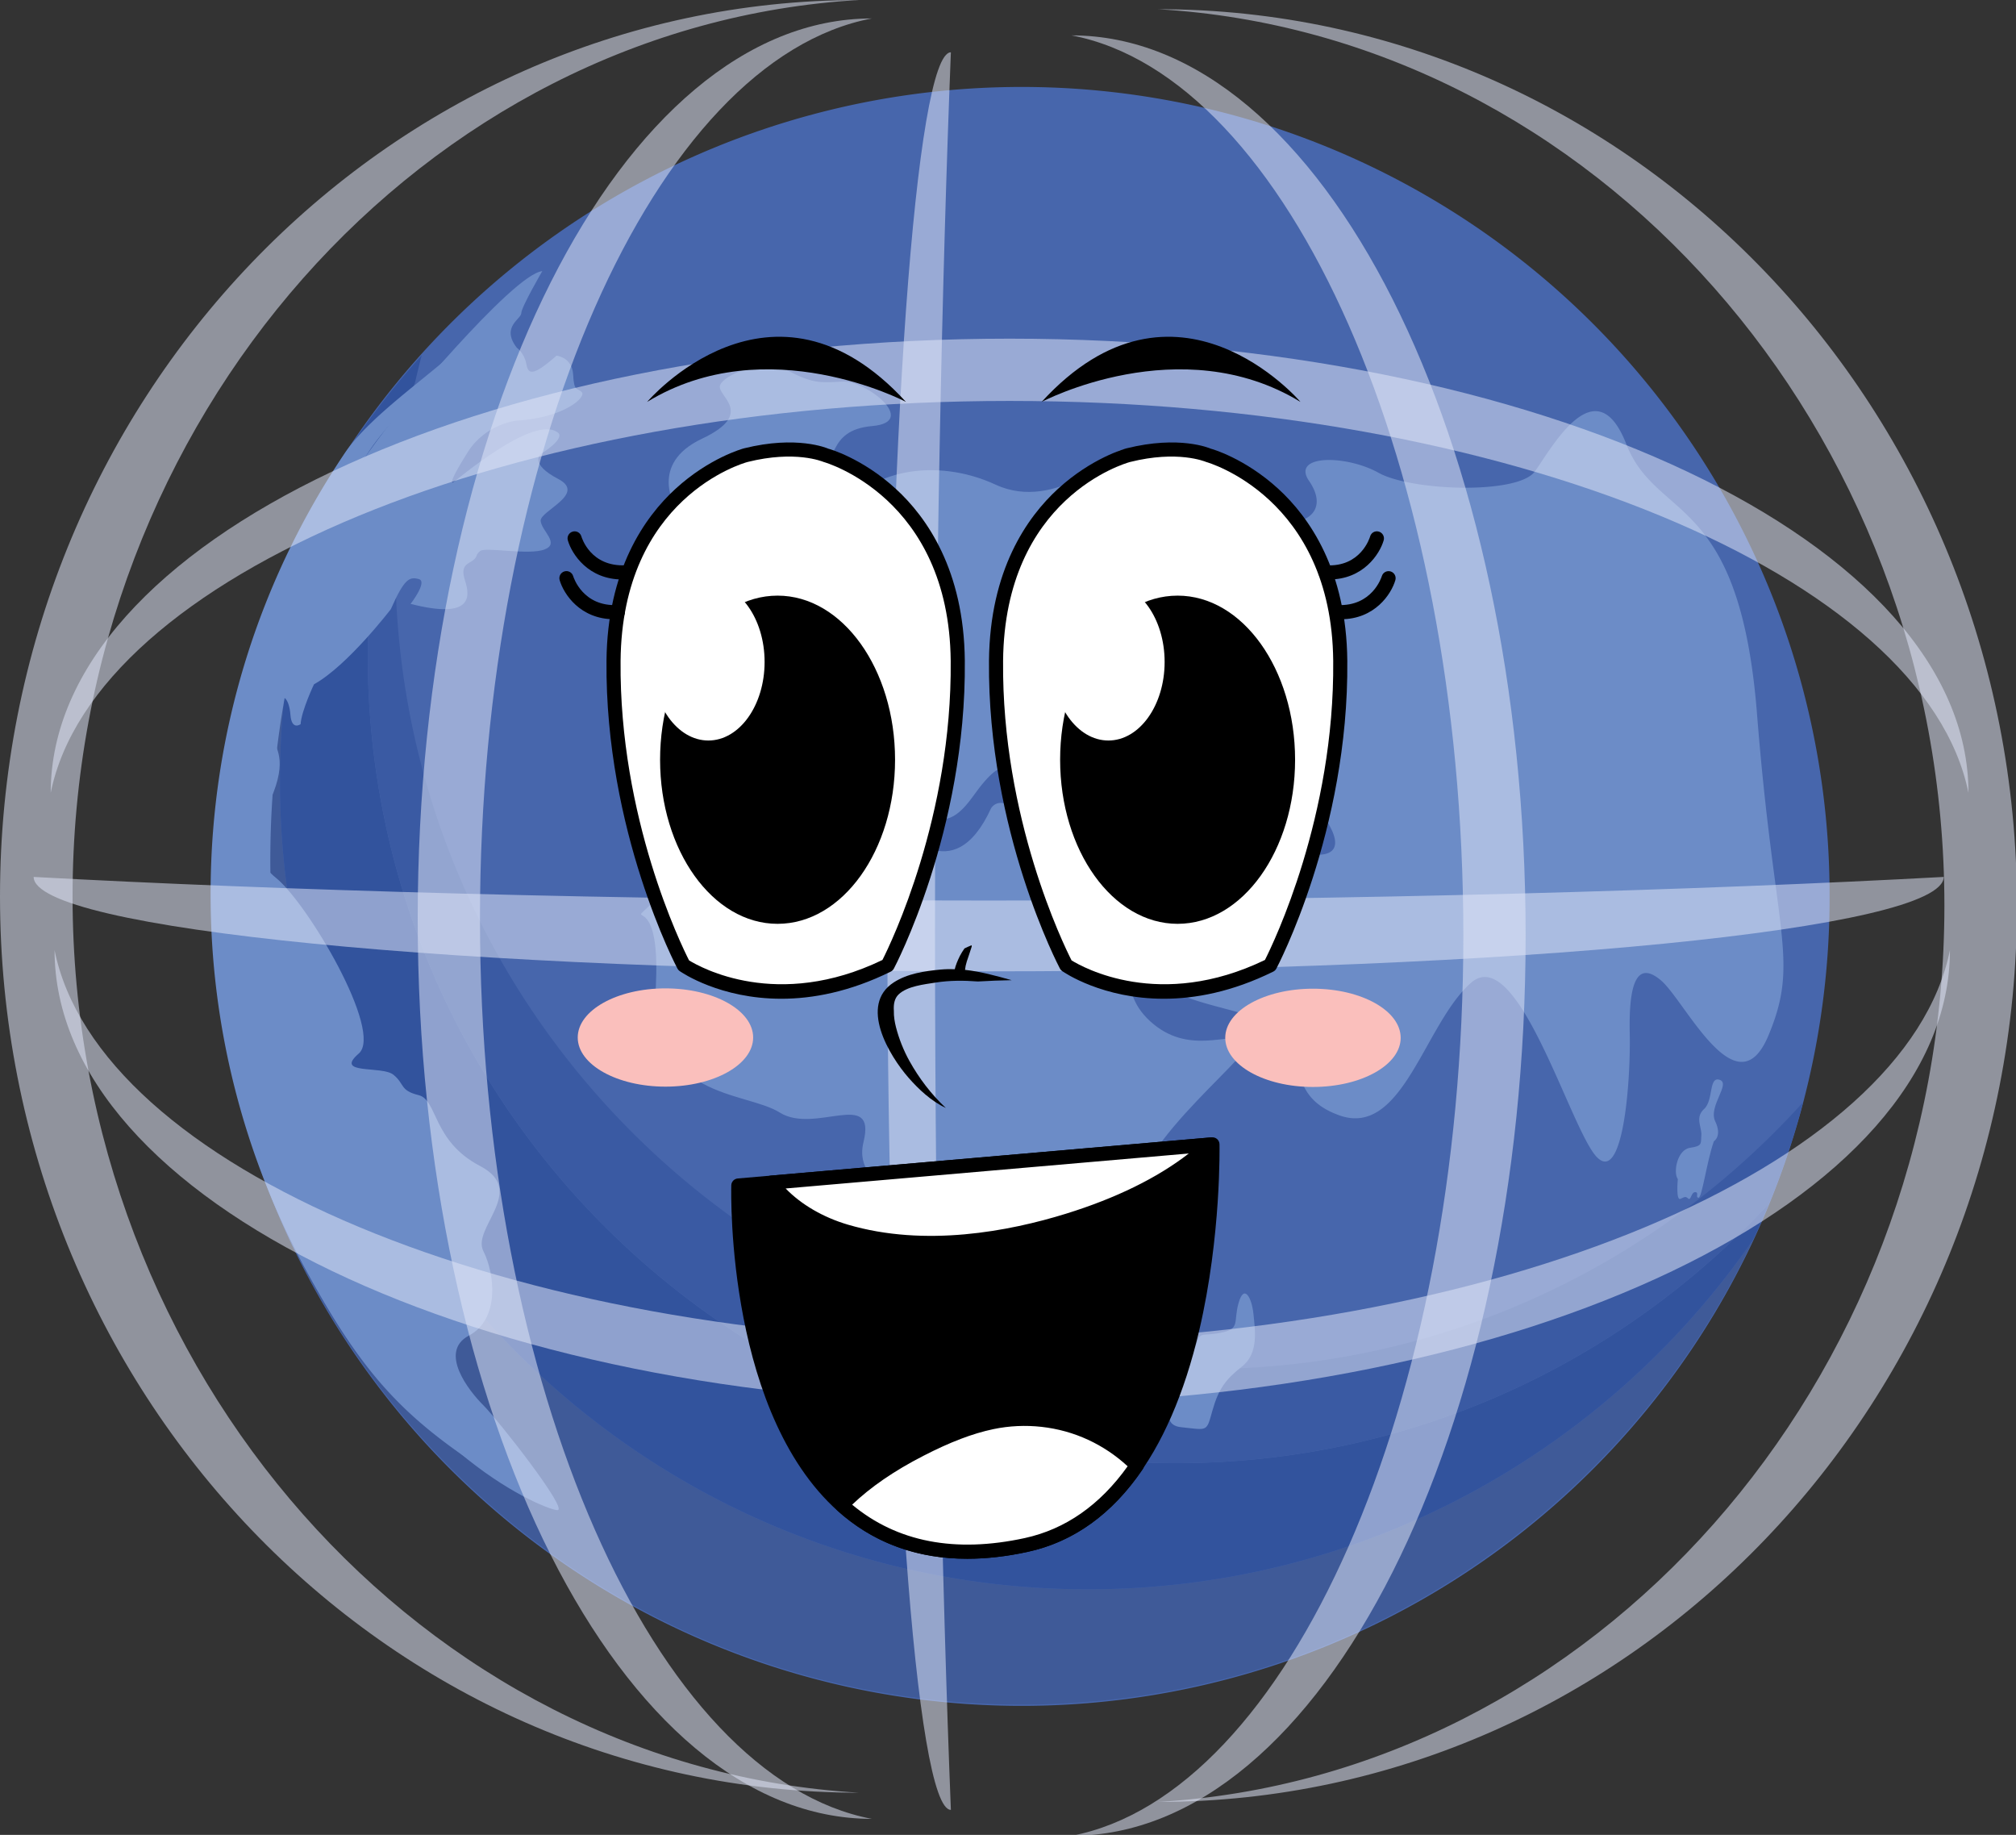 <?xml version="1.0" encoding="UTF-8" standalone="no"?>
<!-- Uploaded to: SVG Repo, www.svgrepo.com, Generator: SVG Repo Mixer Tools -->

<svg
   width="734.693"
   height="668.54"
   viewBox="0 -54 1039.591 945.983"
   class="icon"
   version="1.1"
   id="svg14"
   sodipodi:docname="Terre-perso-ODD-all.svg"
   xml:space="preserve"
   inkscape:version="1.3.2 (091e20e, 2023-11-25, custom)"
   xmlns:inkscape="http://www.inkscape.org/namespaces/inkscape"
   xmlns:sodipodi="http://sodipodi.sourceforge.net/DTD/sodipodi-0.dtd"
   xmlns="http://www.w3.org/2000/svg"
   xmlns:svg="http://www.w3.org/2000/svg"><rect x="0" y="-54" width="1039.591" height="945.983" fill="#333333" stroke="none"/><defs
     id="defs14" /><sodipodi:namedview
     id="namedview14"
     pagecolor="#ffffff"
     bordercolor="#000000"
     borderopacity="0.25"
     inkscape:showpageshadow="2"
     inkscape:pageopacity="0.0"
     inkscape:pagecheckerboard="0"
     inkscape:deskcolor="#d1d1d1"
     inkscape:zoom="0.508125"
     inkscape:cx="285.36285"
     inkscape:cy="399.50799"
     inkscape:window-width="1419"
     inkscape:window-height="1000"
     inkscape:window-x="522"
     inkscape:window-y="29"
     inkscape:window-maximized="0"
     inkscape:current-layer="svg14" /><g
     id="g616"
     transform="translate(-51.511,-85.056)"><path
       d="m 578.312,493.192 m -416.668,0 a 416.668,416.668 0 1 0 833.335,0 416.668,416.668 0 1 0 -833.335,0 z"
       fill="#4766ac"
       id="path1"
       style="stroke-width:0.928" /><path
       d="M 955.568,670.182 C 888.969,811.76 745.011,909.859 578.312,909.859 348.345,909.859 161.645,723.159 161.645,493.192 a 414.589,414.589 0 0 1 73.616,-236.426 414.679,414.679 0 0 0 -39.401,176.99 c 0,229.967 186.7,416.668 416.668,416.668 142.193,0 267.837,-71.381 343.04,-180.242 z"
       fill="#3f5a98"
       id="path2"
       style="stroke-width:0.928" /><path
       d="m 955.568,670.182 c -75.203,108.86 -200.847,180.242 -343.04,180.242 -229.967,0 -416.668,-186.7 -416.668,-416.668 a 414.679,414.679 0 0 1 39.401,-176.99 419.741,419.741 0 0 1 33.735,-42.619 c -1.173,4.47 -2.28,8.962 -3.308,13.487 a 415.416,415.416 0 0 0 -24.528,141.087 c 0,229.956 186.7,416.668 416.668,416.668 120.928,0 229.9,-51.636 306.042,-134.036 a 410.768,410.768 0 0 1 -8.303,18.829 z"
       fill="#32539d"
       id="path3"
       style="stroke-width:0.928" /><path
       d="m 963.871,651.353 c -76.142,82.399 -185.114,134.036 -306.042,134.036 -229.967,0 -416.668,-186.712 -416.668,-416.668 0,-49.513 8.649,-97.015 24.528,-141.087 a 417.238,417.238 0 0 0 -10.347,92.59 c 0,229.967 186.712,416.668 416.668,416.668 122.683,0 233.051,-53.134 309.327,-137.623 a 414.131,414.131 0 0 1 -17.465,52.083 z"
       fill="#3a5aa3"
       id="path4"
       style="stroke-width:0.928" /><path
       d="M 329.125,806.273 C 267.51,769.018 244.625,750.38 209.963,687.088 A 405.292,405.292 0 0 1 160.114,491.761 c 0,-84.008 25.477,-162.117 69.124,-227.006 13.934,-20.717 48.05,-42.585 65.437,-60.364 -14.907,20.293 -46.385,44.552 -57.615,67.493 -46.53,95.06 -60.218,210.49 -30.271,325.72 a 492.474,492.474 0 0 0 29.277,82.198 c 29.333,63.738 43.122,83.908 93.06,126.471 z M 622.82,450.651 c 0,0 13.152,-17.79 43.68,-1.475 0,0 11.107,-0.927 20.929,-12.281 0,0 22.047,0.436 42.563,34.707 0,0 26.315,3.33 -6.381,-32.495 -32.696,-35.825 -59.324,-22.729 -57.358,-37.792 1.967,-15.063 24.93,-11.141 32.417,-30.003 7.487,-18.851 -16.963,-38.764 -25.69,-50.988 -8.738,-12.225 0,-23.22 27.936,-19.723 27.936,3.486 35.076,-7.878 25.656,-21.578 -9.42,-13.711 19.075,-13.566 35.847,-4.202 16.761,9.353 71.828,11.342 80.556,-0.704 8.738,-12.046 31.433,-54.307 47.156,-14.147 15.711,40.16 58.352,24.505 67.415,139.075 9.051,114.57 22.226,126.94 5.855,165.961 -16.37,39.01 -42.831,-17.879 -55.38,-28.517 -12.56,-10.638 -16.65,1.911 -16.102,27.288 0.548,25.366 -3.542,78.298 -17.186,63.571 -13.644,-14.739 -40.697,-110.682 -64.688,-89.584 -23.991,21.097 -35.177,80.03 -67.917,68.297 -32.741,-11.733 -11.878,-39.602 -39.378,-49.2 -27.5,-9.61 -55.637,-10.191 -58.732,-31.858 -3.084,-21.678 -23.153,-6.202 -19.097,-33.869 4.045,-27.656 -7.409,-35.445 -2.101,-40.485 z"
       fill="#6c8cc7"
       id="path5"
       style="stroke-width:0.928" /><path
       d="m 916.715,638.961 c 0,0 -1.084,11.264 1.352,10.157 2.425,-1.095 2.604,-1.374 4.023,-0.134 1.419,1.24 1.43,-3.352 3.598,-3.319 2.168,0.022 -0.078,2.771 1.71,2.861 1.788,0.089 4.347,-19.175 7.923,-29.12 0,0 4.358,-2.57 0.67,-10.28 -3.688,-7.71 8.157,-19.343 2.347,-21.354 -5.811,-2.011 -3.129,10.515 -8.045,14.985 -4.917,4.47 -1.117,9.386 -1.453,13.633 -0.335,4.246 0.715,5.453 -5.844,6.414 -6.559,0.961 -8.794,12.582 -6.28,16.158 z M 399.982,292.669 c 0,0 -14.225,-22.337 13.521,-35.434 27.746,-13.085 7.822,-21.913 9.252,-27.321 1.419,-5.397 21.913,-14.37 34.864,-7.822 12.94,6.548 16.214,6.403 28.316,5.688 12.091,-0.704 39.434,20.795 15.376,22.919 -24.058,2.134 -17.086,20.058 -29.891,25.612 -12.806,5.542 -20.885,5.263 -38.339,5.755 -17.443,0.503 -6.202,8.615 -17.018,14.303 -10.817,5.699 -11.241,1.564 -16.08,-3.699 z m 35.322,99.429 c 0,0 -28.863,-14.594 -33.355,14.001 -4.492,28.595 -4.146,52.385 12.359,48.407 16.504,-3.989 30.282,-0.458 46.675,-24.472 16.393,-24.025 21.287,-29.712 42.574,-8.884 21.287,20.829 30.07,47.927 49.525,20.695 19.454,-27.243 15.476,-5.777 34.372,-23.086 18.896,-17.298 36.909,8.291 66.789,10.426 29.88,2.134 6.827,-2.704 0.57,-24.751 0,0 10.951,-6.76 5.118,-23.41 -5.833,-16.65 10.593,-5.822 11.32,-6.727 0.726,-0.916 28.327,-3.207 15.666,-20.125 -12.661,-16.929 -20.762,-3.43 -31.523,-31.936 -10.761,-28.517 9.811,-62.14 -26.595,-59.09 0,0 -32.64,32.249 -63.839,17.79 -31.21,-14.448 -66.241,-7.129 -79.583,14.571 -13.342,21.701 -10.671,17.074 -12.985,38.775 -2.313,21.701 -20.74,33.735 -43.367,30.037 -22.617,-3.699 5.587,26.394 6.28,27.779 z"
       fill="#6c8cc7"
       id="path6"
       style="stroke-width:0.928" /><path
       d="m 399.49,484.431 c 0,0 38.328,-9.342 54.128,-28.014 15.8,-18.672 19.209,-12.929 24.84,-34.149 0,0 13.42,-13.208 37.646,35.266 0,0 26.684,33.568 46.474,-9.789 0,0 7.33,-13.119 25.12,17.79 0,0 10.012,9.554 18.236,-10.448 0,0 12.672,6.448 1.33,34.685 -11.342,28.237 8.515,23.678 20.684,26.807 12.158,3.118 -2.782,23.276 16.672,40.987 19.454,17.722 40.138,5.822 50.173,9.174 10.035,3.363 -60.498,53.212 -58.408,86.221 2.078,32.998 17.722,43.245 -25.008,58.185 -42.731,14.94 -12.85,19.443 -14.325,27.746 -1.486,8.314 -15.264,27.779 -37.121,26.751 -21.857,-1.017 -20.941,16.057 -33.802,-9.442 -12.862,-25.5 -39.769,-41.233 -15.231,-76.812 24.539,-35.579 -20.84,-31.847 -14.091,-59.593 6.76,-27.746 -24.963,-3.777 -43.189,-15.164 -18.225,-11.375 -66.632,-6.548 -63.861,-66.297 2.782,-59.749 -24.449,-16.37 9.733,-53.905 M 253.621,248.094 c 0,0 61.973,-75.594 77.539,-77.27 0,0 -10.839,18.628 -10.839,21.678 0,3.062 -10.593,7.073 -2.313,17.823 0,0 3.866,2.738 4.85,8.101 0.983,5.375 2.805,7.286 15.644,-4.012 0,0 8.101,0.782 8.56,9.789 0.458,9.018 2,6.559 4.459,9.018 2.47,2.458 -8.917,13.253 -33.78,14.717 0,0 -15.823,1.62 -25.008,16.192 -9.174,14.571 -8.593,15.957 -7.643,15.666 0.95,-0.291 42.038,-35.847 54.274,-25.567 0,0 4.224,2.47 -9.252,11.074 0,0 -5.531,4.95 9.252,12.672 14.795,7.721 -9.398,16.46 -9.051,21.589 0.346,5.129 10.146,11.711 1.922,14.795 -8.213,3.095 -30.584,-1.509 -33.199,0.816 -2.615,2.335 -1.028,2.659 -3.498,4.671 -2.47,2 -6.906,2.324 -4.246,10.47 2.659,8.135 4.079,20.281 -28.048,12.079 0,0 8.962,-11.565 4.235,-12.795 -4.738,-1.24 -7.364,-0.514 -14.426,15.51 0,0 -22.326,29.176 -39.624,38.73 0,0 -6.492,13.689 -6.906,20.561 0,0 -4.604,3.442 -5.241,-4.783 -0.648,-8.213 -3.844,-11.364 -6.47,-7.453 -2.626,3.9 -3.62,16.058 -1.81,21.298 1.81,5.252 7.632,13.163 -6.392,38.663 0,0 -9.286,18.304 7.107,31.422 16.393,13.119 55.67,79.561 42.775,90.68 -12.895,11.118 12.046,6.056 17.946,10.94 5.9,4.883 3.207,8.09 12.973,10.493 9.755,2.402 7.051,23.678 31.646,36.518 24.583,12.839 -4.347,31.903 1.698,43.848 6.045,11.945 8.414,35.221 -7.42,43.58 -15.823,8.358 -0.112,28.461 7.42,35.925 7.531,7.476 43.814,53.726 38.294,54.072 -5.509,0.358 -78.846,-29.4 -115.945,-120.448 -37.099,-91.059 -49.513,-124.672 -51.558,-162.139 -2.045,-37.479 1.039,-140.439 26.427,-180.365 25.377,-39.937 11.23,-41.244 55.648,-98.557 z m 407.102,495.569 c 0,0 -14.482,21.645 -0.324,23.153 14.147,1.497 13.152,2.659 16.314,-8.504 3.162,-11.152 6.66,-15.979 15.32,-22.807 8.66,-6.827 6.66,-18.985 5.833,-27.142 -0.838,-8.168 -4.771,-15.655 -7.632,-5.665 -2.861,9.99 1.14,13.487 -9.353,15.488 -10.493,2 -10.157,-1.162 -12.66,6.492 -2.492,7.666 -9.487,7.498 -7.99,12.66 1.497,5.163 0.492,6.325 0.492,6.325 z"
       fill="#6c8cc7"
       id="path7"
       style="stroke-width:0.928" /><g
       id="g17"
       transform="matrix(0.928,0,0,0.928,51.511,31.056)"><path
         d="m 528.384,29.058 c -19.468,0 -35.274,218.763 -35.274,488.207 0,269.457 15.806,488.207 35.274,488.207 -4.867,-122.049 -8.818,-298.791 -8.818,-488.207 0,-189.416 3.951,-366.146 8.818,-488.207 z"
         fill="#DEE5F6"
         id="path8"
         style="fill:#dee5f6;fill-opacity:0.539" /><path
         d="m 18.697,487.171 c 0,28.949 237.797,52.453 530.697,52.453 292.9,0 530.697,-23.504 530.697,-52.453 -132.674,7.24 -324.801,13.119 -530.697,13.119 -205.896,0 -398.023,-5.879 -530.697,-13.119 z"
         fill="#DEE5F6"
         id="path9"
         style="fill:#dee5f6;fill-opacity:0.539" /><path
         d="m 484.424,10.252 c -139.252,0 -252.314,224.087 -252.314,500.098 0,276.022 113.062,500.11 252.314,500.11 C 364.267,987.606 266.71,771.385 266.71,510.35 c 0,-261.024 97.557,-477.244 217.714,-500.098 z"
         fill="#DEE5F6"
         id="path10"
         style="fill:#dee5f6;fill-opacity:0.539" /><path
         d="m 30.31,527.77 c 0,139.264 235.966,252.326 526.613,252.326 290.647,0 526.625,-113.062 526.625,-252.326 -24.07,120.157 -251.759,217.714 -526.625,217.714 -274.866,0 -502.543,-97.557 -526.613,-217.714 z"
         fill="#DEE5F6"
         id="path11"
         style="fill:#dee5f6;fill-opacity:0.539" /><path
         d="M 477.389,0 C 213.908,0 0,223.136 0,497.965 0,772.807 213.908,995.93 477.389,995.93 236.158,981.908 40.322,763.603 40.322,497.965 40.322,232.328 236.158,14.023 477.389,0 Z m 166.021,5.12 c 263.469,0 477.377,223.136 477.377,497.965 0,274.842 -213.908,497.965 -477.377,497.965 C 884.628,987.04 1080.465,768.735 1080.465,503.085 1080.465,237.448 884.628,19.143 643.409,5.12 Z"
         fill="#DEE5F6"
         id="path12"
         style="fill:#dee5f6;fill-opacity:0.539" /><path
         d="m 595.438,19.661 c 139.264,0 252.326,224.087 252.326,500.098 0,276.022 -113.062,500.11 -252.326,500.11 120.157,-22.853 217.714,-239.074 217.714,-500.11 0,-261.024 -97.557,-477.244 -217.714,-500.098 z"
         fill="#DEE5F6"
         id="path13"
         style="fill:#dee5f6;fill-opacity:0.539" /><path
         d="m 28.178,440.465 c 0,-139.264 238.749,-252.326 532.829,-252.326 294.081,0 532.829,113.062 532.829,252.326 -24.359,-120.169 -254.723,-217.726 -532.829,-217.726 -278.106,0 -508.47,97.557 -532.829,217.726 z"
         fill="#DEE5F6"
         id="path14"
         style="fill:#dee5f6;fill-opacity:0.539" /></g><g
       id="g41"
       transform="matrix(4.2,0,0,4.2,-1878.452,-1181.332)">
	<g
   id="g40">
		<g
   id="g23">
			<g
   id="g20">
				<path
   style="fill:#ffffff"
   d="m 568.498,407.151 c 0,0 8.806,-16.439 8.61,-37.375 -0.196,-20.937 -16.242,-25.242 -16.242,-25.242 0,0 -3.519,-1.565 -9.78,0 0,0 -16.046,4.306 -16.242,25.242 -0.196,20.936 8.61,37.375 8.61,37.375 0,0 10.365,7.239 25.044,0 z"
   id="path19" />
				<path
   d="m 555.439,411.259 c -7.485,0 -12.188,-3.195 -12.479,-3.398 -0.112,-0.078 -0.203,-0.181 -0.267,-0.301 -0.09,-0.167 -8.909,-16.875 -8.713,-37.793 0.103,-11.125 4.666,-17.617 8.474,-21.102 4.143,-3.793 8.234,-4.921 8.407,-4.968 6.49,-1.618 10.204,-0.024 10.358,0.046 0.045,0.002 4.135,1.129 8.28,4.923 3.809,3.486 8.37,9.977 8.475,21.102 0.196,20.918 -8.623,37.626 -8.713,37.793 -0.085,0.159 -0.218,0.287 -0.379,0.367 -5.063,2.496 -9.618,3.331 -13.443,3.331 z m -11.322,-4.71 c 1.363,0.844 10.845,6.179 23.743,-0.051 1.067,-2.108 8.561,-17.615 8.381,-36.714 -0.188,-20.048 -15.446,-24.374 -15.6,-24.414 -0.157,-0.061 -3.504,-1.462 -9.347,0.003 -0.614,0.166 -15.399,4.416 -15.585,24.411 -0.179,19.277 7.44,34.864 8.408,36.765 z m 24.381,0.602 h 0.017 z"
   id="path20" />
			</g>
			<g
   id="g21">
				<path
   d="m 569.409,381.921 c 0,11.124 -6.458,20.142 -14.425,20.142 -7.966,0 -14.425,-9.019 -14.425,-20.142 0,-11.125 6.458,-20.144 14.425,-20.144 7.967,-10e-4 14.425,9.018 14.425,20.144 z"
   id="path21" />
				<ellipse
   style="fill:#ffffff"
   cx="546.486"
   cy="369.918"
   rx="6.905"
   ry="9.643"
   id="ellipse21" />
			</g>
			<path
   d="m 535.932,359.794 c -4.181,0 -6.204,-3.099 -6.699,-4.801 -0.134,-0.46 0.132,-0.94 0.59,-1.073 0.463,-0.139 0.938,0.132 1.072,0.588 0.049,0.167 1.126,3.748 5.438,3.543 0.531,-0.047 0.888,0.34 0.913,0.815 0.027,0.477 -0.336,0.886 -0.815,0.913 -0.169,0.01 -0.337,0.015 -0.499,0.015 z"
   id="path22" />
			<path
   d="m 534.928,364.676 c -4.182,0 -6.206,-3.099 -6.7,-4.801 -0.134,-0.46 0.132,-0.94 0.59,-1.074 0.461,-0.135 0.937,0.13 1.072,0.587 v 0 c 0.047,0.156 1.187,3.751 5.438,3.545 0.539,-0.056 0.888,0.338 0.913,0.815 0.027,0.477 -0.336,0.886 -0.815,0.913 -0.168,0.01 -0.336,0.015 -0.498,0.015 z"
   id="path23" />
		</g>
		<g
   id="g29">
			<g
   id="g25">
				<path
   style="fill:#ffffff"
   d="m 615.46,407.151 c 0,0 8.806,-16.439 8.61,-37.375 -0.195,-20.937 -16.241,-25.242 -16.241,-25.242 0,0 -3.52,-1.565 -9.781,0 0,0 -16.045,4.306 -16.241,25.242 -0.196,20.937 8.61,37.375 8.61,37.375 0,0 10.364,7.239 25.043,0 z"
   id="path24" />
				<path
   d="m 602.401,411.259 c -7.485,0 -12.188,-3.195 -12.479,-3.398 -0.112,-0.078 -0.203,-0.181 -0.267,-0.301 -0.089,-0.167 -8.909,-16.875 -8.713,-37.793 0.105,-11.125 4.666,-17.617 8.474,-21.102 4.145,-3.793 8.235,-4.921 8.407,-4.968 6.49,-1.618 10.204,-0.024 10.358,0.046 0.045,0.002 4.137,1.129 8.28,4.923 3.809,3.486 8.371,9.977 8.474,21.102 0.196,20.918 -8.623,37.626 -8.713,37.793 -0.085,0.159 -0.218,0.287 -0.379,0.367 -5.062,2.496 -9.616,3.331 -13.442,3.331 z m -11.321,-4.71 c 1.363,0.844 10.846,6.179 23.743,-0.051 1.067,-2.108 8.561,-17.615 8.382,-36.714 -0.186,-20.048 -15.446,-24.374 -15.6,-24.414 -0.157,-0.061 -3.506,-1.462 -9.347,0.003 -0.614,0.166 -15.397,4.416 -15.585,24.411 -0.181,19.277 7.438,34.864 8.407,36.765 z m 24.38,0.602 h 0.017 z"
   id="path25" />
			</g>
			<g
   id="g27">
				<path
   d="m 618.524,381.921 c 0,11.124 -6.459,20.142 -14.424,20.142 -7.967,0 -14.425,-9.019 -14.425,-20.142 0,-11.125 6.458,-20.144 14.425,-20.144 7.966,-10e-4 14.424,9.018 14.424,20.144 z"
   id="path26" />
				<path
   style="fill:#ffffff"
   d="m 602.506,369.918 c 0,5.325 -3.091,9.643 -6.904,9.643 -3.814,0 -6.906,-4.317 -6.906,-9.643 0,-5.325 3.092,-9.643 6.906,-9.643 3.813,0 6.904,4.318 6.904,9.643 z"
   id="path27" />
			</g>
			<path
   d="m 622.701,359.794 c -0.162,0 -0.33,-0.005 -0.499,-0.015 -0.479,-0.027 -0.842,-0.436 -0.815,-0.913 0.027,-0.475 0.424,-0.864 0.913,-0.815 4.287,0.259 5.393,-3.386 5.437,-3.542 0.132,-0.46 0.605,-0.729 1.074,-0.59 0.458,0.134 0.723,0.614 0.59,1.073 -0.496,1.703 -2.522,4.802 -6.7,4.802 z"
   id="path28" />
			<path
   d="m 624.136,364.676 c -0.162,0 -0.33,-0.005 -0.499,-0.015 -0.478,-0.027 -0.842,-0.436 -0.815,-0.913 0.027,-0.477 0.404,-0.872 0.913,-0.815 4.237,0.191 5.391,-3.389 5.438,-3.545 0.139,-0.456 0.61,-0.715 1.075,-0.583 0.456,0.135 0.718,0.612 0.587,1.07 -0.493,1.702 -2.519,4.801 -6.699,4.801 z"
   id="path29" />
		</g>
		<path
   d="m 538.967,337.998 c 0,0 15.317,-17.995 31.781,0 0,0 -17.039,-8.999 -31.781,0 z"
   id="path30" />
		<path
   d="m 619.186,337.998 c 0,0 -15.316,-17.995 -31.781,0 0,0 17.04,-8.999 31.781,0 z"
   id="path31" />
		<path
   d="m 578,407.714 c 0.008,-0.057 0.019,-0.115 0.026,-0.176 0.009,-0.081 0.021,-0.162 0.036,-0.243 0.007,-0.035 0.014,-0.073 0.02,-0.108 0.018,-0.093 -0.018,0.074 0.004,-0.017 0.04,-0.167 0.083,-0.333 0.133,-0.497 0.095,-0.308 0.216,-0.607 0.309,-0.916 0.091,-0.297 0.189,-0.592 0.287,-0.886 0.022,-0.064 0.007,-0.123 -0.012,-0.177 -0.286,0.113 -0.589,0.248 -0.871,0.389 -0.101,0.152 -0.203,0.306 -0.302,0.46 -0.182,0.286 -0.327,0.585 -0.467,0.893 -0.125,0.277 -0.238,0.56 -0.33,0.85 -0.036,0.113 -0.065,0.23 -0.092,0.345 -0.581,-0.017 -1.168,-0.01 -1.767,0.047 -1.95,0.191 -4.029,0.483 -5.709,1.564 -4.32,2.779 -0.593,8.987 1.818,11.735 1.212,1.383 2.782,2.864 4.559,3.684 -1.793,-1.662 -3.298,-3.662 -4.458,-5.744 -0.723,-1.298 -1.297,-2.739 -1.665,-4.179 -0.145,-0.571 -0.281,-1.307 -0.257,-2.005 -0.056,-0.779 0.069,-1.511 0.577,-2 1.069,-1.028 3.162,-1.239 4.554,-1.461 1.702,-0.27 3.452,-0.267 5.191,-0.132 1.379,-0.083 2.762,-0.137 4.147,-0.16 -1.925,-0.536 -3.799,-1.056 -5.731,-1.266 z"
   id="path32" />
		<g
   id="g39">
			<g
   id="g34">
				<path
   d="m 550.166,434.181 58.212,-5.05 c 0,0 1.044,43.978 -22.859,49.175 -36.682,7.974 -35.353,-44.125 -35.353,-44.125 z"
   id="path33" />
				<path
   d="m 578.266,480 c -5.868,0 -10.951,-1.753 -15.172,-5.246 -14.356,-11.876 -13.822,-39.428 -13.793,-40.594 0.012,-0.441 0.352,-0.803 0.791,-0.84 l 58.212,-5.051 c 0.233,-0.017 0.472,0.056 0.653,0.218 0.177,0.159 0.281,0.385 0.287,0.624 0.002,0.111 0.232,11.238 -2.488,22.855 -3.65,15.585 -10.929,24.984 -21.052,27.185 -2.602,0.567 -5.083,0.849 -7.438,0.849 z m -27.238,-45.023 c 0.022,4.569 0.757,28.179 13.172,38.445 5.484,4.536 12.596,5.89 21.135,4.039 21.045,-4.576 22.151,-41.081 22.181,-47.386 z"
   id="path34" />
			</g>
			<g
   id="g36">
				<path
   style="fill:#ffffff"
   d="m 563.367,439.817 c 8.786,2.587 18.672,1.324 27.28,-1.344 6.096,-1.89 12.62,-4.818 17.459,-9.318 l -53.871,4.674 c 2.161,2.931 5.718,4.982 9.132,5.988 z"
   id="path35" />
				<path
   d="m 573.788,442.097 c -3.521,0 -7.139,-0.413 -10.665,-1.451 v 0 c -4.005,-1.18 -7.499,-3.477 -9.584,-6.304 -0.186,-0.252 -0.221,-0.585 -0.093,-0.871 0.13,-0.286 0.402,-0.478 0.715,-0.505 l 53.871,-4.674 c 0.362,-0.029 0.713,0.172 0.866,0.51 0.15,0.338 0.069,0.734 -0.201,0.986 -4.277,3.976 -10.263,7.176 -17.793,9.511 -4.639,1.437 -10.72,2.798 -17.116,2.798 z m -10.176,-3.11 c 9.514,2.799 19.816,0.817 26.778,-1.34 6.14,-1.904 11.199,-4.385 15.084,-7.394 l -49.498,4.296 c 1.897,1.961 4.597,3.542 7.636,4.438 z"
   id="path36" />
			</g>
			<g
   id="g38">
				<path
   style="fill:#ffffff"
   d="m 593.475,464.611 c -3.765,-1.743 -8.133,-2.22 -12.19,-1.366 -3.065,0.646 -6.038,1.934 -8.813,3.361 -3.291,1.692 -6.469,3.734 -9.131,6.324 -0.158,0.154 -0.312,0.316 -0.467,0.477 5.169,4.674 12.43,7.12 22.646,4.899 5.932,-1.29 10.324,-4.972 13.58,-9.773 -1.622,-1.606 -3.508,-2.941 -5.625,-3.922 z"
   id="path37" />
				<path
   d="m 578.274,480 c -6.246,0 -11.6,-1.99 -15.98,-5.951 -0.174,-0.157 -0.277,-0.379 -0.286,-0.614 -0.007,-0.235 0.081,-0.461 0.243,-0.63 0.223,-0.232 0.355,-0.367 0.489,-0.497 2.45,-2.384 5.504,-4.502 9.337,-6.471 3.45,-1.775 6.319,-2.867 9.029,-3.439 4.285,-0.901 8.802,-0.392 12.733,1.427 v 0 c 2.171,1.006 4.145,2.383 5.871,4.093 0.294,0.294 0.34,0.756 0.107,1.101 -3.729,5.499 -8.478,8.907 -14.112,10.133 -2.601,0.566 -5.079,0.848 -7.431,0.848 z m -14.133,-6.639 c 5.503,4.581 12.633,5.961 21.194,4.099 4.982,-1.084 9.227,-4.047 12.63,-8.814 -1.452,-1.337 -3.082,-2.429 -4.853,-3.249 -3.597,-1.667 -7.731,-2.128 -11.649,-1.305 -2.554,0.538 -5.286,1.582 -8.595,3.283 -3.576,1.84 -6.433,3.799 -8.727,5.986 z"
   id="path38" />
			</g>
		</g>
		<path
   style="fill:#fabfbc"
   d="m 551.986,416.016 c 0,3.33 -4.822,6.032 -10.769,6.032 -5.948,0 -10.769,-2.702 -10.769,-6.032 0,-3.33 4.821,-6.03 10.769,-6.03 5.947,0 10.769,2.7 10.769,6.03 z"
   id="path39" />
	</g>
	<path
   style="fill:#fabfbc"
   d="m 631.488,416.055 c 0,3.33 -4.821,6.032 -10.77,6.032 -5.947,0 -10.769,-2.701 -10.769,-6.032 0,-3.33 4.821,-6.03 10.769,-6.03 5.949,0 10.77,2.7 10.77,6.03 z"
   id="path40" />
</g></g></svg>
